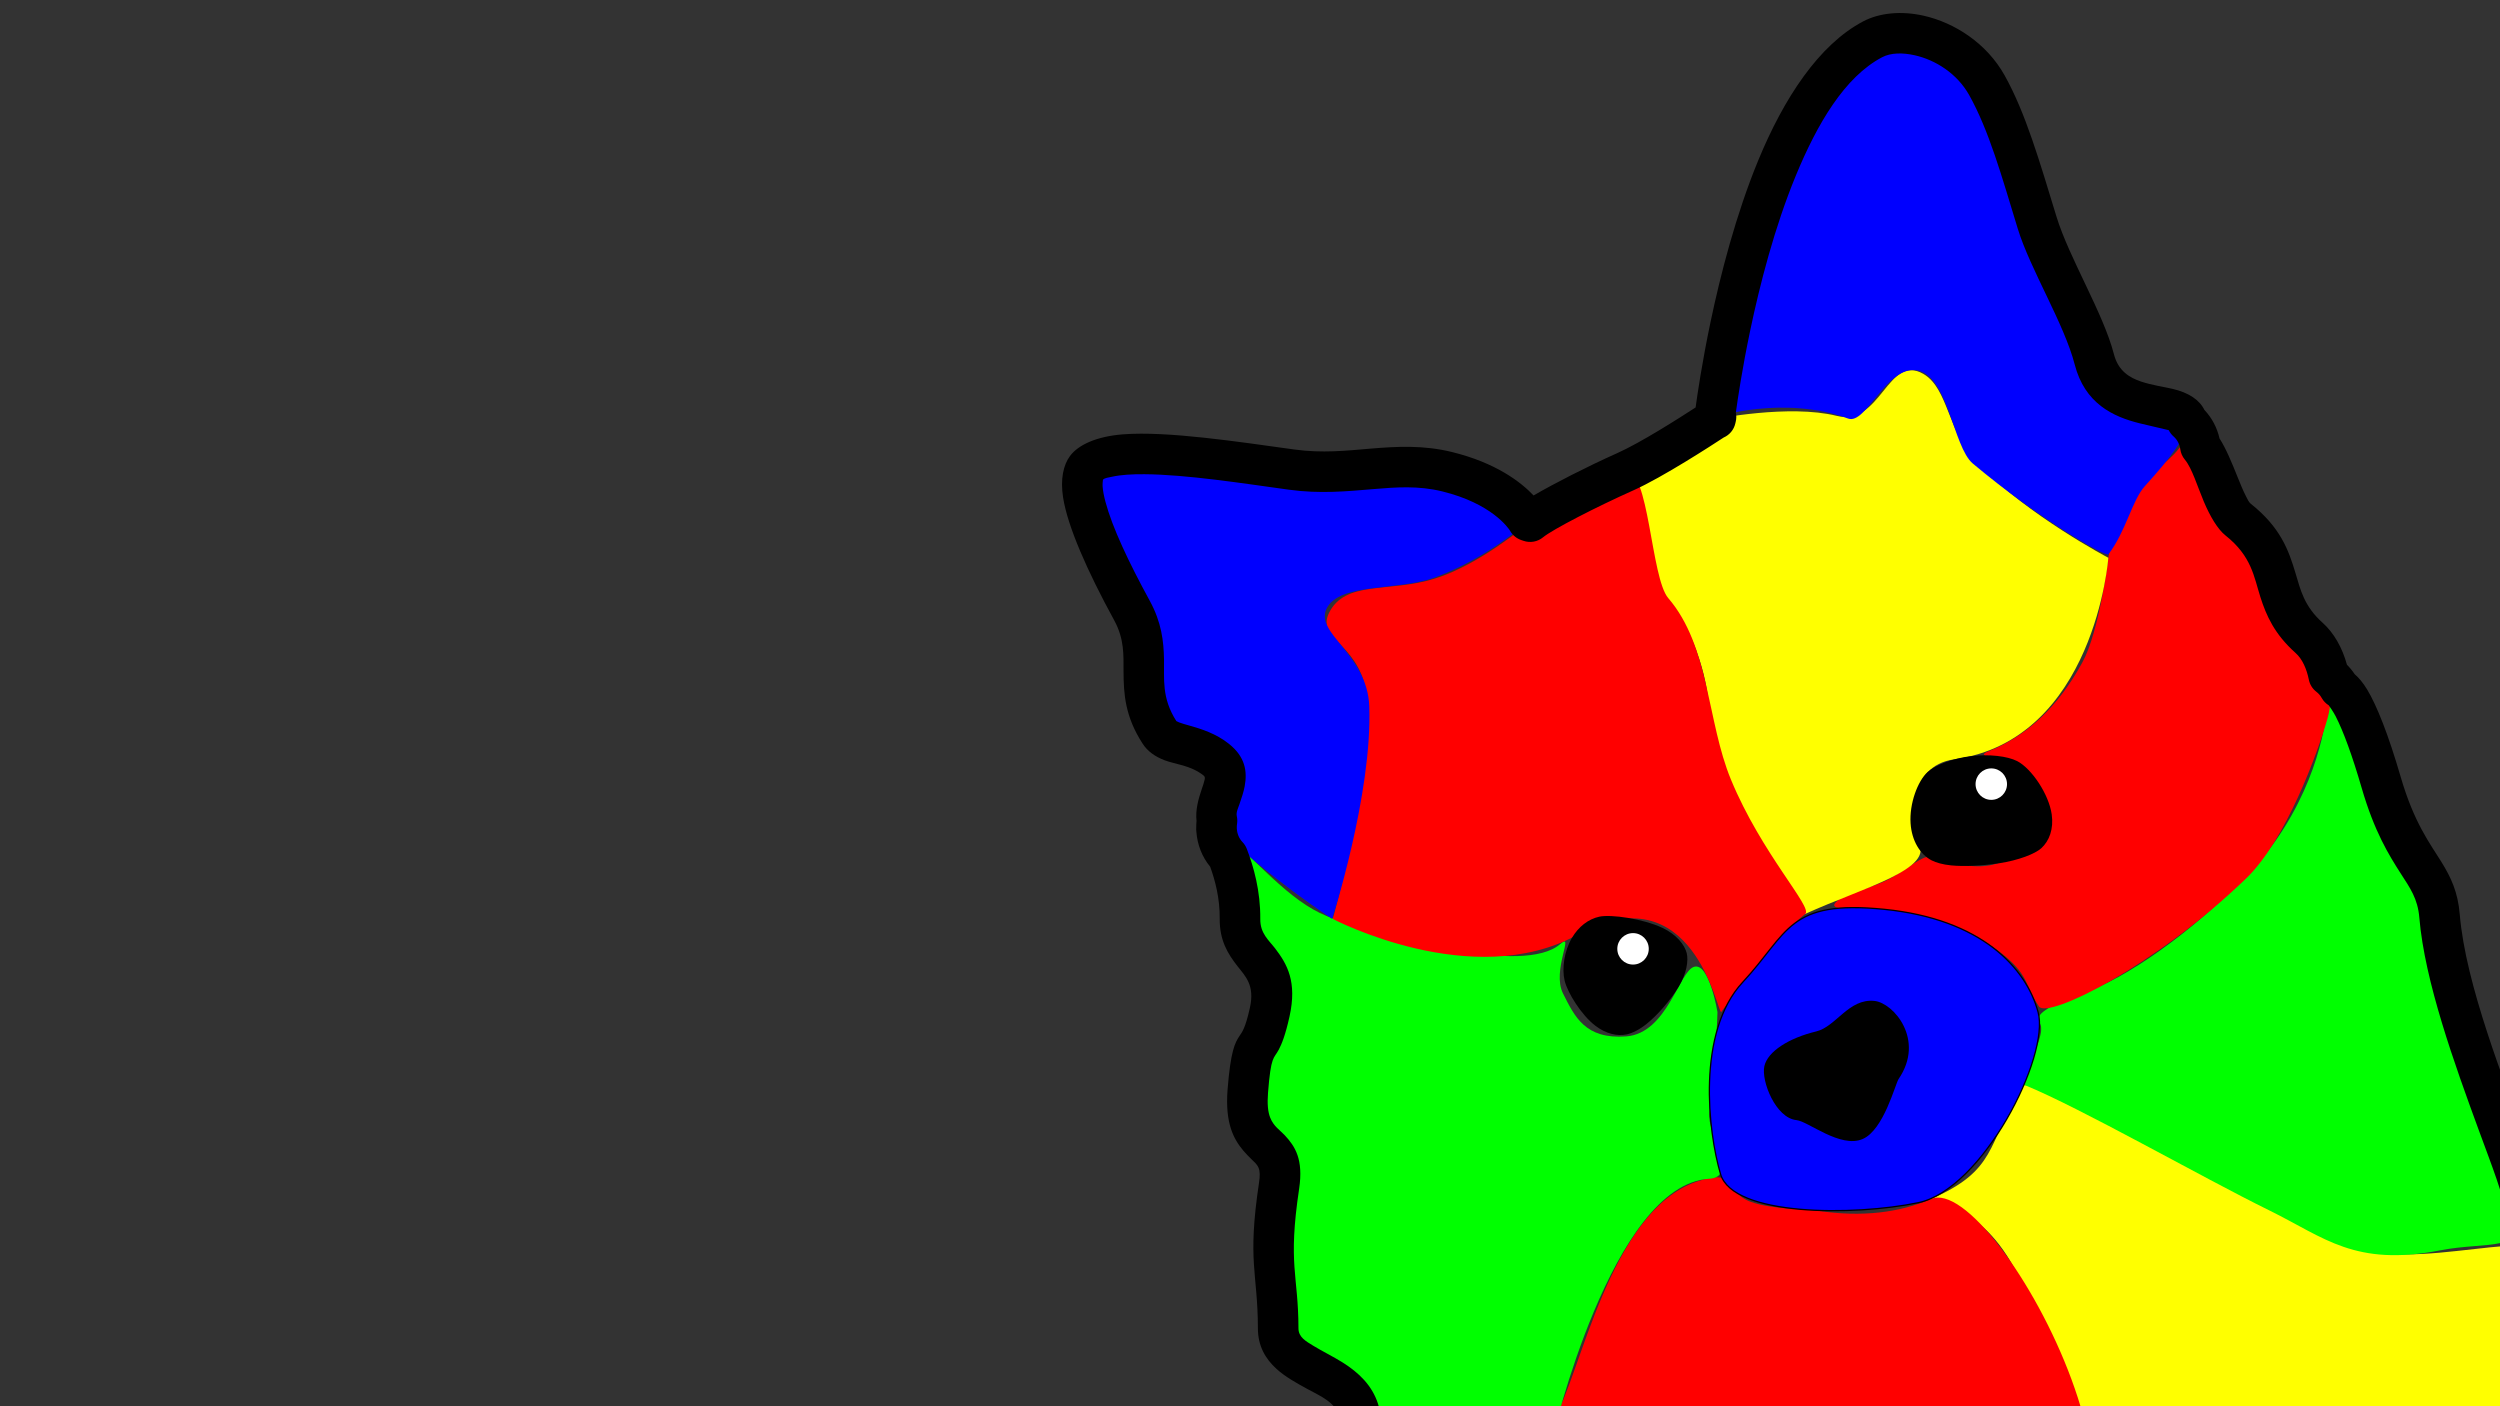 <?xml version="1.0" encoding="UTF-8" standalone="no"?>
<!DOCTYPE svg PUBLIC "-//W3C//DTD SVG 1.1//EN" "http://www.w3.org/Graphics/SVG/1.1/DTD/svg11.dtd">
<svg width="100%" height="100%" viewBox="0 0 1920 1080" version="1.1" xmlns="http://www.w3.org/2000/svg" xmlns:xlink="http://www.w3.org/1999/xlink" xml:space="preserve" xmlns:serif="http://www.serif.com/" style="fill-rule:evenodd;clip-rule:evenodd;stroke-linecap:round;stroke-linejoin:round;stroke-miterlimit:1.5;">
    <rect x="0" y="0" width="1920" height="1080" fill="#333333" stroke="none"/>
    <g id="Colors">
        <path d="M1683.47,1170.48c-71.265,-3.926 -99.208,-133.041 -139.112,-201.214c-30.874,-52.748 -71.73,-43.945 -61.423,-48.431c50.678,-22.057 43.02,-41.123 69.018,-85.655c10.529,-18.036 188.585,100.531 261.125,123.647c55.504,17.688 151.298,-25.024 174.114,15.051c22.817,40.076 36.166,205.049 -37.214,225.4c-70.5,19.551 -102.487,-19.762 -266.508,-28.798Z" style="fill:#ff0;"/>
        <path d="M1238.2,1181.6c-32.243,-11.028 -62.81,-63.027 -44.741,-91.918c20.177,-32.262 42.495,-159.153 109.5,-182.145c32.008,-10.983 20.823,7.897 41.622,15.478c15.888,5.79 43.276,5.602 51.091,6.796c34.7,5.302 63.631,1.311 87.258,-8.972c50.678,-22.057 218.868,295.648 54.847,286.612c-126.405,-6.964 -242.191,-6.223 -299.577,-25.851Z" style="fill:#f00;"/>
        <path d="M1786.63,546.979c-1.683,18.886 -13.81,77.444 -62.814,127.277c-41.618,42.322 -89.796,76.539 -124.515,88.792c-28.396,10.022 -36.85,16.801 -32.972,22.321c7.247,10.318 -18.504,45.059 -11.403,47.954c43.175,17.602 134.703,70.109 188.337,96.486c42.017,20.663 65.183,43.248 131.06,30.417c36.846,-7.176 64.668,2.359 64.677,-30.417c0.007,-26.904 -58.827,-146.872 -65.445,-226.306c-2.961,-35.538 -26.518,-39.556 -44.865,-102.739c-20.79,-71.596 -38.619,-92.398 -42.06,-53.785Z" style="fill:#0f0;"/>
        <path d="M1482.01,658.19c-5.288,-1.29 -15.552,8.025 -30.278,16.373c-14.127,8.009 -35.309,10.932 -41.991,18.561c-10.541,12.035 59.719,-6.212 115.508,30.567c35.032,23.096 27.886,30.629 40.717,49.296c6.652,9.677 88.77,-30.398 159.326,-98.608c30.029,-29.031 54.593,-95.513 62.306,-122.836c5.89,-20.867 0.485,-48.531 -14.226,-61.663c-33.965,-30.32 -15.373,-59.785 -54.536,-90.857c-16.286,-12.921 -24.664,-81.415 -45.869,-54.055c-8.511,10.98 -26.422,21.664 -33.862,33.077c-17.006,26.091 -19.873,50.337 -19.873,50.337c0,0 -6.667,56.117 -20.027,80.437c-13.45,24.485 -34.936,53.489 -72.49,68.331c-17.464,6.903 46.692,7.917 39.623,40.047c-14.503,65.912 -60.088,46.905 -84.328,40.993Z" style="fill:#f00;"/>
        <path d="M1500.83,583.177c-36.423,5.063 -32.619,48.895 -28.077,62.755c14.522,21.386 -41.559,35.564 -86.318,55.936c-8.127,3.699 -45.288,-64.924 -64.027,-116.773c-12.974,-35.896 -6.255,-48.815 -19.668,-85.607c-10.459,-28.69 -21.361,-30.278 -29.764,-55.345c-19.197,-57.264 -18.805,-82.019 -18.805,-82.019l62.785,-40.263c-0,-0 57.148,-11.561 93.564,-2.489c34.016,8.474 39.163,-48.151 66.595,-32.221c19.626,11.398 18.518,45.395 41.862,69.203c39.199,39.978 100.249,72.028 100.249,72.028c0,0 -10.497,139.796 -118.396,154.795Z" style="fill:#ff0;"/>
        <path d="M944.434,643.78c-27.036,-23.357 8.401,10.409 7.878,61.939c-0.313,30.875 31.781,31.156 22.835,71.549c-8.947,40.394 -13.009,11.671 -16.848,60.79c-3.839,49.119 29.845,33.789 24.023,72.62c-8.989,59.961 -0.762,67.378 -0.682,109.549c0.08,42.17 91.835,27.169 54.696,107.277c-37.139,80.107 155.835,-22.72 155.835,-22.72c-0,0 45.618,-195.183 120.628,-199.525c22.707,-1.314 -2.25,-34.471 -0,-50.912c5.181,-37.87 6.224,-77.079 6.224,-77.079c-0,0 -6.271,-37.892 -17.79,-34.819c-11.675,3.113 -20.687,51.118 -52.262,53.502c-31.574,2.384 -39.627,-15.174 -48.545,-32.903c-8.918,-17.729 9.26,-47.904 -2.17,-38.014c-28.353,24.536 -131.091,-5.772 -173.395,-19.315c-30.729,-9.837 -53.391,-38.583 -80.427,-61.939Z" style="fill:#0f0;"/>
        <path d="M1173.48,402.042c-0,-0 37.725,-32.851 74.918,-39.819c18.105,-3.392 19.381,81.476 32.821,97.124c31.856,37.091 29.574,94.411 48.139,139.348c23.502,56.889 63.158,98.392 57.082,103.173c-24.319,19.135 -64.237,75.332 -64.568,75.398c-3.043,0.605 -21.419,-108.238 -110.566,-59.286c-80.411,44.156 -187.766,-12.261 -187.766,-12.261c-0,0 29.555,-104.774 26.489,-166.245c-2.265,-45.402 -39.942,-47.293 -29.326,-68.794c12.411,-25.137 45.906,-15.379 81.134,-26.274c34.928,-10.802 71.643,-42.364 71.643,-42.364Z" style="fill:#f00;"/>
        <path d="M1473.12,923.716c-49.404,10.188 -142.075,10.494 -151.74,-21.993c-9.666,-32.488 -18.521,-109.154 17.042,-147.408c35.564,-38.255 34.41,-63.437 108.805,-55.94c74.394,7.497 108.804,44.754 118.031,78.893c9.227,34.14 -42.734,136.26 -92.138,146.448Z" style="fill:#00f;stroke:#000;stroke-width:1px;"/>
        <path d="M1316.96,320.448c-0,-0 3.46,-29.312 11.89,-69.573c7.584,-36.217 19.188,-81.293 35.913,-121.865c18.051,-43.79 42.067,-82.332 73.429,-98.821c23.97,-12.603 68.541,0.853 87.772,35.319c15.658,28.063 25.765,63.71 38.528,105.449c9.631,31.498 35.852,73.623 43.944,105.049c16.782,65.174 123.884,3.866 38.795,97.366c-9.776,10.742 -14.494,34.77 -28.001,52.403c-1.719,2.245 -52.528,-26.494 -104.085,-69.747c-15.473,-12.98 -18.979,-68.948 -43.943,-71.718c-22.812,-2.531 -38.138,42.149 -51.834,37.146c-50,-18.263 -102.408,-1.008 -102.408,-1.008Z" style="fill:#00f;"/>
        <path d="M1173.48,400.319c-0,0 -28.795,27.447 -71.643,43.236c-28.372,10.454 -73.125,3.774 -83.015,23.857c-9.36,19.006 31.325,34.788 32.775,74.996c2.433,67.473 -28.511,163.311 -28.511,163.311c-0,0 -50.861,-33.326 -83.072,-66.057c-18.234,-18.529 14.358,-40.071 -5.927,-56.227c-16.268,-12.956 -36.694,-10.344 -43.414,-20.677c-23.125,-35.566 -2.357,-59.132 -21.321,-93.862c-28.119,-51.497 -45.702,-94.98 -35.07,-109.409c15.141,-20.548 97.465,-7.142 157.714,1.172c45.269,6.246 79.103,-8.278 119.413,1.623c48.293,11.862 62.071,38.037 62.071,38.037Z" style="fill:#00f;"/>
    </g>
    <g id="Outlines">
        <path d="M1177.79,380.517c15.508,-9.032 41.233,-22.232 64.259,-32.514c17.981,-8.029 47.507,-26.837 60.184,-35.095c1.431,-10.555 5.012,-34.83 11.376,-65.225c7.755,-37.035 19.655,-83.12 36.757,-124.608c19.601,-47.549 46.526,-88.766 80.579,-106.67c12.463,-6.553 29.164,-8.215 46.374,-4.349c23.768,5.34 48.436,21.115 62.245,45.864c16.118,28.887 26.684,65.519 39.821,108.484c9.69,31.689 35.992,74.102 44.133,105.718c3.286,12.762 12.013,18.001 20.917,20.954c8.449,2.802 17.173,3.95 24.121,5.58c12.44,2.918 20.671,8.479 24.41,16.149c5.875,6.206 9.797,13.805 11.627,21.948c4.918,7.526 9.532,18.785 13.947,29.811c2.079,5.191 4.159,10.288 6.375,14.583c1.231,2.383 2.187,4.556 3.599,5.677c22.956,18.212 29.193,35.82 34.46,53.452c3.758,12.58 6.564,25.307 20.768,37.986c8.71,7.775 15.198,19.318 18.712,32.275c2.243,2.232 4.22,4.66 5.926,7.24c3.034,2.6 6.368,6.445 9.618,11.829c7.303,12.098 16.288,34.556 25.655,66.815c10.409,35.845 22.693,51.502 31.378,65.59c7.378,11.967 12.624,23.072 14.051,40.199c4.533,54.411 34.374,128.178 51.706,176.619c8.438,23.583 13.795,42.012 13.793,50.984c-0.001,4.179 -0.369,7.888 -1.028,11.192c21.636,1.92 38.292,9.573 47.173,25.17c14.654,25.739 26.467,99.531 15.96,159.214c-7.712,43.81 -27.951,79.303 -62.546,88.897c-30.833,8.551 -54.927,6.988 -84.219,1.181c-39.728,-7.875 -90.018,-24.075 -187.307,-29.435c-12.319,-0.679 -24.865,5.402 -39.536,11.938c-27.741,12.361 -61.046,27.514 -106.152,25.029c-128.187,-7.062 -245.566,-6.761 -303.761,-26.666c-6.735,-2.304 -26.482,-1.296 -50.724,-1.06c-41.792,0.407 -95.222,0.13 -127.463,-10.749c-18.693,-6.307 -31.101,-16.617 -35.743,-29.531c-3.355,-9.333 -3.251,-20.608 2.976,-34.04c6.746,-14.549 8.826,-24.773 6.642,-32.623c-3.169,-11.393 -14.634,-16.042 -24.683,-21.524c-8.774,-4.786 -17.291,-9.554 -23.718,-15.397c-8.815,-8.015 -14.356,-17.843 -14.381,-31.153c-0.081,-43.071 -8.327,-50.645 0.854,-111.887c0.801,-5.341 0.788,-8.922 -0.409,-11.627c-1.248,-2.819 -3.474,-4.546 -5.531,-6.576c-2.063,-2.035 -4.154,-4.133 -6.145,-6.509c-7.321,-8.739 -14.091,-20.857 -12.062,-46.812c2.347,-30.035 5.792,-36.058 8.989,-40.96c2.112,-3.239 4.564,-5.663 8.179,-21.984c3.83,-17.294 -3.481,-24.111 -9.415,-31.695c-7.522,-9.612 -13.957,-19.89 -13.787,-36.645c0.158,-15.632 -3.5,-29.398 -7.323,-39.902c-6.26,-7.603 -9.866,-16.946 -10.582,-26.688c-0.168,-1.226 -0.196,-2.347 -0.132,-3.358c-0.009,-1.697 0.07,-3.401 0.236,-5.104l0,-0.002c-0.943,-8.211 1.321,-16.661 4.134,-24.867c0.795,-2.317 1.608,-4.601 2.089,-6.853c0.235,-1.101 0.4,-2.23 -0.781,-3.17c-9.942,-7.919 -21.889,-8.614 -30.039,-11.751c-7.379,-2.839 -13.011,-6.901 -16.728,-12.619c-13.643,-20.982 -14.657,-38.341 -14.739,-55.66c-0.058,-12.325 0.766,-24.647 -7.195,-39.228c-20.766,-38.03 -35.739,-72.062 -39.215,-94.193c-2.237,-14.252 0.22,-25.055 5.276,-31.917c6.414,-8.704 20.598,-15.105 40.685,-16.668c34.051,-2.65 88.43,5.681 131.695,11.651c21.372,2.949 40.043,0.873 58.131,-0.65c20.821,-1.753 40.961,-2.804 62.868,2.577c33.714,8.281 52.771,22.939 62.666,33.358Zm155.339,-63.659c0.494,2.28 0.477,4.679 -0.1,7.023c-0.103,0.416 -0.201,0.834 -0.295,1.254c-1.093,4.906 -4.461,8.907 -8.94,10.873c-8.717,5.723 -47.022,30.601 -69.046,40.435c-28.743,12.834 -62.408,30.19 -69.688,36.206c-4.183,3.456 -9.863,4.486 -14.994,2.718c-0.558,-0.192 -1.118,-0.382 -1.681,-0.57c-3.604,-1.203 -6.644,-3.682 -8.548,-6.97c-1.403,-2.423 -14.437,-21.16 -52.142,-30.421c-18.403,-4.52 -35.336,-3.26 -52.827,-1.788c-20.224,1.703 -41.104,3.765 -65.001,0.468c-35.504,-4.9 -78.806,-11.668 -110.985,-11.885c-9.576,-0.064 -18.054,0.427 -24.795,1.923c-3.016,0.669 -5.678,0.867 -7.032,2.317c-0.077,0.6 -0.39,3.232 -0.261,5.082c0.243,3.492 1.021,7.47 2.193,11.881c5.232,19.701 17.884,46.454 34.033,76.029c9.033,16.542 10.673,30.914 10.939,44.968c0.283,14.939 -2.001,29.449 9.466,47.396c0.403,0.211 1.436,0.743 2.108,1.002c2.257,0.868 4.805,1.565 7.507,2.329c9.746,2.758 20.815,6.214 30.749,14.125c12.529,9.98 14.246,21.037 12.111,32.658c-0.822,4.474 -2.437,9.093 -4.01,13.732c-1.06,3.124 -2.693,6.168 -2.015,9.258c0.409,1.861 0.472,3.781 0.188,5.666c-0.17,1.122 -0.237,2.251 -0.201,3.368c0.002,0.067 0.004,0.134 0.005,0.201c0.004,0.066 0.008,0.133 0.012,0.199c0.208,3.844 1.64,7.563 4.349,10.384c1.437,1.496 2.561,3.264 3.305,5.2c5.263,13.69 10.573,32.448 10.355,53.958c-0.112,11.049 6.539,16.161 11.454,22.587c9.11,11.914 16.949,25.373 11.013,52.172c-3.177,14.345 -6.016,21.268 -8.301,25.582c-3.8,7.174 -5.958,4.053 -8.225,33.053c-0.676,8.649 -0.072,14.603 1.642,19.008c2.636,6.773 7.571,9.685 11.215,13.606c7.885,8.483 14.452,18.353 11.041,41.101c-8.797,58.682 -0.588,65.941 -0.51,107.211c0.013,6.82 5.729,9.888 11.428,13.377c7.101,4.348 15.226,8.239 22.606,12.889c12.291,7.744 22.508,17.525 27.048,31.648c4.226,13.146 3.775,30.911 -7.83,55.943c-1.928,4.158 -2.963,7.513 -1.925,10.402c1.032,2.871 3.798,4.73 7.086,6.566c7.993,4.462 19.149,7.197 31.836,9.155c38.103,5.882 88.814,3.704 121.164,3.764c16.543,0.03 29.026,1.01 34.614,2.922c56.578,19.351 170.771,18.171 295.395,25.037c39.064,2.152 67.738,-11.675 91.763,-22.38c19.844,-8.841 37.262,-15.505 53.925,-14.587c83.279,4.588 133.042,16.84 170.932,25.486c34.421,7.854 58.039,12.872 90.557,3.854c24.13,-6.692 34.816,-33.726 40.196,-64.284c9.124,-51.829 0.373,-116.052 -12.353,-138.403c-2.126,-3.734 -5.648,-5.849 -9.856,-7.264c-6.566,-2.208 -14.517,-2.753 -23.293,-2.655c-6.813,0.075 -12.885,-4.288 -14.986,-10.769c-1.112,-3.431 -2.401,-6.882 -3.859,-10.34c-1.835,-4.352 -1.595,-9.303 0.653,-13.458c0.958,-1.772 1.116,-4.175 1.117,-7.295c0.002,-9.95 -9.343,-33.466 -20.178,-63.045c-18.023,-49.203 -41.142,-113.096 -45.214,-161.964c-1.23,-14.761 -7.149,-22.806 -14.254,-33.892c-9.115,-14.222 -20.27,-32.13 -30.046,-65.798c-7.21,-24.829 -13.967,-43.269 -19.903,-54.863c-1.89,-3.693 -4.763,-7.715 -5.355,-8.531c-2.274,-1.402 -4.155,-3.368 -5.455,-5.716c-0.987,-1.783 -2.338,-3.385 -4.042,-4.687c-2.991,-2.287 -5.052,-5.581 -5.801,-9.271c-1.651,-8.127 -4.862,-15.788 -10.187,-20.541c-16.203,-14.464 -22.492,-28.694 -27.058,-43.02c-4.921,-15.445 -6.644,-31.273 -26.786,-47.254c-5.919,-4.696 -11.762,-14.474 -16.673,-26.101c-4.906,-11.614 -9.024,-25.548 -14.529,-32.14c-1.881,-2.252 -3.087,-4.99 -3.479,-7.898c-0.506,-3.746 -2.216,-7.286 -5.163,-9.862c-1.558,-1.362 -2.818,-3.011 -3.72,-4.842c-3.72,-0.862 -14.453,-3.358 -22.08,-5.218c-20.838,-5.082 -42.452,-15.352 -50.156,-45.273c-8.043,-31.235 -34.183,-73.071 -43.756,-104.378c-12.388,-40.515 -22.036,-75.175 -37.235,-102.415c-9.268,-16.611 -25.921,-27.067 -41.874,-30.651c-9.273,-2.084 -18.336,-2.003 -25.051,1.528c-28.672,15.074 -49.775,50.938 -66.278,90.972c-16.347,39.655 -27.656,83.723 -35.068,119.121c-6.135,29.301 -9.591,52.686 -10.965,62.792Zm-383.26,319.669c-0.011,1.867 -0.357,3.719 -1.025,5.466c0.488,-1.278 1.081,-3.101 1.025,-5.466Z"/>
        <path d="M1480.46,592.856c5.909,-5.367 19.2,-10.477 33.296,-12.152c13.828,-1.644 27.971,-0.008 35.404,3.806c11.08,5.686 24.353,25.428 26.556,40.942c1.586,11.168 -1.817,20.36 -8.038,26.011c-4.679,4.249 -17.319,9.228 -32.314,11.521c-12.631,1.931 -26.944,2.622 -36.868,1.644c-6.498,-0.64 -11.673,-2.153 -14.982,-3.852c-8.937,-4.586 -15.331,-15.158 -16.195,-28.498c-0.97,-14.962 5.323,-32.322 13.141,-39.422Z"/>
        <path d="M1228.3,704.008c9.019,-1.939 33.565,1.6 48.4,8.578c11.036,5.192 17.171,13.173 18.714,19.48c1.371,5.604 0.006,15.452 -6.152,25.744c-6.027,10.075 -16.271,21.825 -24.719,28.596c-5.705,4.574 -11.205,7.144 -15.145,7.991c-7.197,1.547 -15.929,-0.349 -24.097,-6.573c-10.963,-8.353 -21.418,-25.514 -23.64,-34.593c-2.265,-9.258 -0.317,-22.808 5.545,-32.86c5.033,-8.629 12.637,-14.546 21.094,-16.363Z"/>
        <path d="M1394.9,792.123c-21.007,5.06 -37.355,15.377 -39.88,26.732c-2.525,11.356 8.725,39.885 24.728,41.402c8.805,0.835 33.637,21.864 50.741,14.518c16.286,-6.995 25.016,-42.261 27.663,-46.142c20.485,-30.037 -3.881,-58.388 -18.584,-59.927c-19.778,-2.069 -29.461,19.755 -44.668,23.417Z"/>
    </g>
    <g id="øyne">
        <circle cx="1529.31" cy="602.209" r="12.079" style="fill:#fff;"/>
        <circle cx="1254.17" cy="728.704" r="12.079" style="fill:#fff;"/>
    </g>
</svg>
